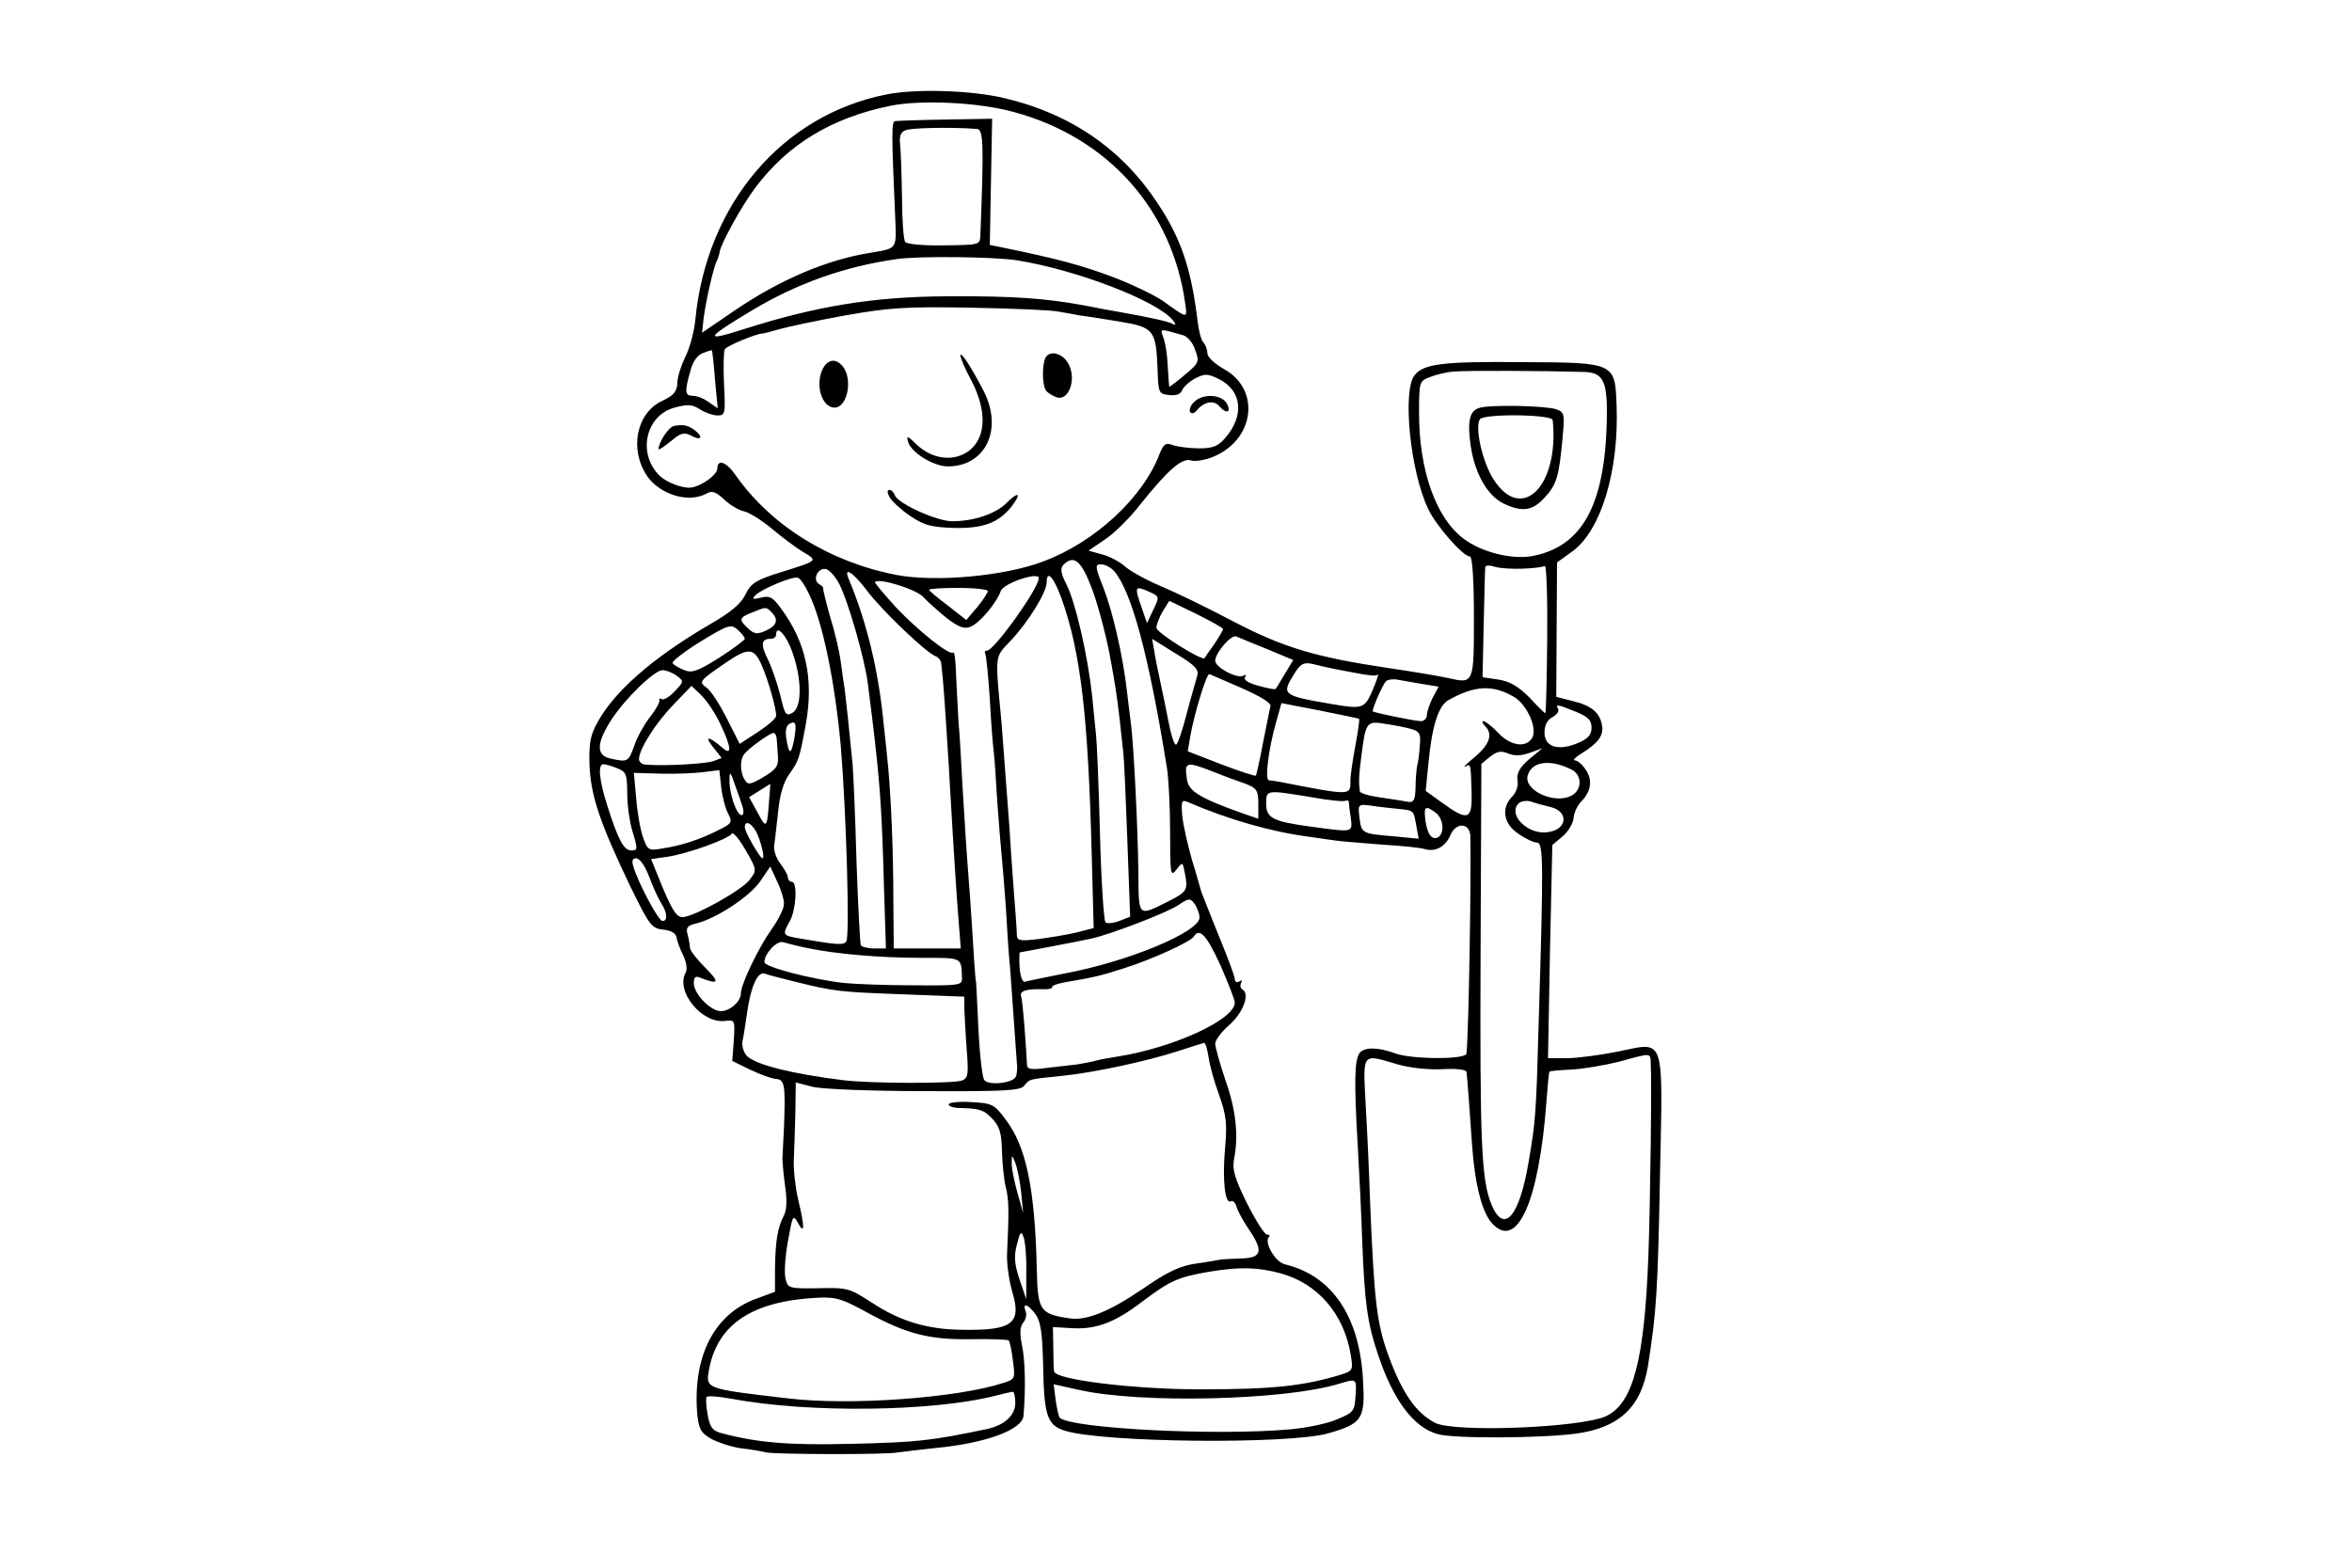 
<svg version="1.0" xmlns="http://www.w3.org/2000/svg"
 width="150px" height="100px" viewBox="0 0 480 320"
 preserveAspectRatio="xMidYMid meet">
<g transform="translate(100,320) scale(0.08,-0.08)"
fill="#000000" stroke="none">
<path d="M1011 3759 c-266 -53 -458 -279 -487 -573 -3 -33 -15 -76 -26 -97
-10 -21 -20 -50 -20 -66 -1 -22 -9 -32 -39 -46 -66 -31 -84 -124 -38 -192 33
-47 105 -69 150 -45 15 9 24 6 46 -14 14 -14 38 -28 52 -31 13 -3 45 -23 70
-44 25 -21 61 -48 79 -59 39 -23 40 -22 -56 -52 -64 -20 -76 -28 -90 -56 -11
-24 -37 -46 -91 -77 -149 -87 -249 -175 -291 -258 -15 -28 -18 -53 -16 -105 4
-78 28 -147 105 -308 48 -97 53 -105 83 -108 20 -2 32 -9 34 -20 1 -9 9 -30
17 -46 8 -17 11 -36 6 -44 -26 -47 41 -130 100 -123 26 3 26 3 23 -49 l-4 -53
45 -22 c25 -12 55 -23 66 -24 23 -1 25 -16 21 -122 -2 -33 -3 -69 -4 -80 0
-11 3 -44 7 -73 5 -33 4 -59 -3 -73 -16 -30 -22 -65 -23 -135 l0 -60 -46 -17
c-107 -38 -162 -143 -153 -286 4 -46 8 -55 34 -71 16 -9 50 -21 76 -25 26 -3
56 -8 67 -11 27 -5 304 -6 335 0 14 2 56 7 93 11 131 12 226 47 228 83 6 69 4
144 -4 180 -6 30 -5 47 3 57 7 8 10 22 6 30 -8 23 7 17 26 -9 13 -18 17 -48
19 -127 2 -129 10 -155 54 -169 93 -31 574 -36 674 -7 87 25 94 37 88 137 -9
162 -79 265 -199 294 -25 6 -54 56 -41 70 4 3 1 6 -5 6 -6 0 -29 36 -51 80
-31 63 -38 86 -33 112 12 61 5 126 -22 202 -14 42 -26 84 -26 93 0 9 16 30 35
47 36 31 54 79 35 91 -6 4 -7 11 -4 17 4 7 2 8 -4 4 -7 -4 -12 -1 -12 6 0 7
-20 60 -44 118 -23 58 -43 107 -43 110 -1 3 -10 37 -22 75 -11 39 -23 90 -25
114 -3 36 -2 41 13 35 104 -45 216 -77 311 -89 25 -4 56 -8 70 -10 14 -2 66
-6 115 -10 50 -3 98 -8 108 -11 28 -9 54 5 67 35 14 34 50 32 51 -3 2 -104 -4
-498 -10 -554 -1 -16 -139 -15 -181 0 -43 16 -78 17 -91 2 -14 -17 -15 -75 -5
-244 4 -69 9 -174 11 -235 6 -158 13 -211 41 -293 38 -114 90 -184 151 -201
40 -12 260 -11 353 1 111 15 167 68 184 173 22 141 25 187 31 500 7 345 13
327 -107 302 -45 -9 -105 -17 -131 -17 l-48 0 5 272 6 272 25 21 c14 11 27 32
29 46 1 15 10 34 19 43 26 26 30 55 13 81 -9 14 -22 25 -29 25 -6 0 2 8 18 18
41 25 56 45 52 70 -5 33 -27 52 -74 63 l-43 11 1 172 1 171 39 28 c73 53 119
205 113 371 -4 111 -3 111 -240 112 -202 2 -252 -4 -275 -33 -32 -38 -12 -244
34 -341 20 -43 89 -122 107 -122 6 0 10 -62 10 -154 0 -171 0 -171 -66 -156
-22 5 -88 16 -149 25 -188 28 -270 52 -400 120 -66 35 -149 75 -185 90 -36 15
-75 37 -88 48 -13 12 -40 27 -59 32 l-36 10 41 28 c23 15 64 55 91 90 71 89
107 120 130 112 11 -3 36 1 57 10 105 44 120 171 27 223 -25 14 -43 31 -43 41
0 9 -5 22 -10 27 -6 6 -12 30 -15 55 -16 133 -42 210 -101 299 -91 139 -222
229 -389 269 -86 21 -229 25 -304 10z m326 -45 c240 -65 405 -250 437 -492 5
-35 5 -35 -57 10 -22 15 -80 43 -130 62 -81 30 -137 45 -277 74 l-35 7 3 161
3 161 -118 -2 c-65 -1 -123 -3 -129 -4 -10 -1 -10 -25 0 -253 3 -74 4 -72 -64
-83 -112 -18 -231 -69 -347 -148 l-82 -56 4 37 c6 46 26 134 34 147 3 6 6 16
7 23 4 22 55 115 90 162 83 111 194 179 345 210 79 16 227 9 316 -16z m-95
-43 c17 -1 18 -37 9 -271 -1 -25 -2 -25 -94 -26 -51 -1 -95 3 -98 9 -4 5 -8
58 -8 116 -1 58 -3 119 -5 134 -2 20 2 31 15 35 15 6 119 8 181 3z m101 -335
c152 -24 358 -103 399 -153 8 -10 8 -14 1 -10 -10 6 -52 16 -143 32 -14 2 -50
9 -80 15 -102 19 -184 25 -355 24 -187 -1 -333 -25 -518 -84 -103 -33 -99 -24
23 49 114 68 234 111 368 130 55 8 247 6 305 -3z m107 -131 c19 -3 44 -8 55
-10 11 -1 55 -8 98 -15 91 -15 96 -21 100 -123 2 -60 3 -62 30 -65 18 -2 29 2
33 13 4 9 19 22 34 30 24 12 31 12 61 -3 57 -29 64 -92 15 -149 -19 -22 -32
-27 -67 -27 -24 0 -54 4 -66 8 -19 7 -24 4 -34 -20 -42 -113 -166 -228 -299
-277 -98 -37 -273 -53 -373 -34 -171 33 -320 126 -410 254 -23 34 -47 43 -47
18 0 -16 -39 -45 -67 -49 -19 -3 -61 12 -79 29 -59 56 -38 155 37 175 33 9 45
8 64 -4 14 -9 34 -16 45 -16 20 0 21 4 17 79 -2 44 -1 85 2 90 6 9 81 40 96
40 3 0 22 5 43 11 20 6 96 22 167 35 113 20 155 23 320 20 105 -2 206 -6 225
-10z m317 -60 c12 -3 26 -19 32 -38 11 -30 10 -33 -26 -63 -21 -18 -39 -31
-40 -31 -1 1 -2 25 -4 52 -1 28 -6 60 -11 73 -9 25 -11 24 49 7z m-1193 -114
l7 -73 -23 16 c-12 9 -30 16 -40 16 -21 0 -22 10 -7 63 6 24 18 41 32 46 12 5
23 8 23 7 1 0 5 -34 8 -75z m2218 20 c49 -2 59 -24 57 -124 -5 -217 -63 -322
-191 -346 -53 -9 -129 10 -175 45 -70 53 -113 174 -113 320 0 80 1 82 28 92
15 6 43 13 62 14 29 3 232 2 332 -1z m-1258 -549 c15 -38 35 -113 46 -168 17
-90 22 -126 35 -249 3 -22 7 -126 11 -232 l7 -192 -28 -11 c-16 -6 -32 -7 -35
-3 -4 4 -11 107 -14 228 -3 121 -8 234 -10 250 -2 17 -6 62 -10 100 -11 102
-42 237 -65 283 -15 29 -17 42 -8 51 26 26 45 11 71 -57z m58 41 c45 -52 89
-217 135 -503 4 -25 8 -98 8 -162 0 -110 1 -116 16 -97 16 21 16 21 22 -11 8
-40 5 -46 -41 -69 -80 -40 -77 -43 -78 72 -1 109 -12 329 -19 381 -2 17 -7 54
-10 81 -10 90 -36 203 -60 265 -22 55 -22 60 -6 60 10 0 25 -8 33 -17z m1042
6 c27 1 52 4 57 7 4 2 7 -81 6 -186 -1 -104 -3 -190 -5 -190 -1 0 -20 18 -40
40 -28 28 -49 41 -79 46 l-41 6 3 137 c2 75 3 140 4 144 1 5 11 5 24 1 12 -4
44 -6 71 -5z m-1743 -39 c23 -45 65 -191 73 -255 30 -234 35 -295 41 -517 l5
-158 -29 0 c-17 0 -32 4 -35 8 -2 4 -7 100 -11 212 -3 113 -8 225 -10 250 -10
103 -17 166 -20 190 -2 14 -7 45 -10 70 -3 25 -15 77 -27 115 -11 39 -19 72
-18 74 1 2 -4 7 -11 11 -17 11 -3 42 18 38 9 -2 24 -19 34 -38z m70 -16 c36
-49 151 -159 175 -168 8 -3 14 -11 15 -18 1 -7 2 -24 4 -38 3 -30 15 -209 20
-305 8 -139 16 -261 21 -322 l5 -63 -86 0 -85 0 -1 118 c0 135 -6 263 -13 342
-3 30 -8 82 -12 115 -13 135 -43 258 -89 368 -14 33 11 17 46 -29z m-147 -10
c35 -72 66 -224 81 -389 14 -171 23 -481 14 -497 -6 -10 -24 -9 -116 7 -48 8
-48 9 -28 45 16 29 20 100 5 100 -5 0 -10 5 -10 11 0 6 -9 22 -19 35 -11 14
-18 35 -16 47 2 12 6 51 10 86 4 41 13 74 28 95 25 36 26 38 43 130 20 114 0
208 -64 294 -20 28 -29 33 -51 27 -21 -5 -24 -4 -13 7 15 15 93 48 107 44 6
-1 19 -20 29 -42z m586 41 c0 -26 -114 -185 -132 -185 -5 0 -7 -3 -5 -7 3 -5
8 -56 12 -116 3 -59 8 -120 10 -135 2 -15 6 -72 9 -127 4 -55 9 -116 11 -135
2 -19 7 -80 11 -135 3 -55 7 -116 9 -135 2 -19 6 -80 10 -135 4 -55 8 -112 9
-127 2 -14 0 -31 -3 -36 -9 -16 -69 -22 -80 -8 -5 6 -12 66 -15 131 -3 66 -6
120 -6 120 -1 0 -3 25 -5 55 -2 30 -6 100 -10 155 -11 144 -13 178 -20 295 -3
58 -7 130 -10 160 -2 30 -4 83 -6 118 -1 34 -4 60 -7 57 -9 -9 -89 55 -146
115 -31 34 -56 64 -54 65 11 11 106 -19 123 -38 11 -12 38 -36 60 -54 30 -23
45 -29 61 -22 22 8 66 60 77 91 7 20 97 50 97 33z m58 -52 c49 -137 68 -302
77 -654 l5 -187 -43 -11 c-24 -6 -68 -13 -98 -17 -49 -6 -55 -4 -55 12 0 11
-4 62 -8 114 -4 52 -9 124 -11 160 -9 118 -16 214 -20 265 -17 181 -18 166 23
210 44 46 92 124 92 148 0 35 18 15 38 -40z m-188 19 c0 -4 -12 -23 -27 -41
l-28 -33 -47 37 c-27 20 -48 38 -48 40 0 3 34 5 75 5 41 0 75 -4 75 -8z m414
-3 c24 -11 24 -12 8 -45 l-16 -34 -13 38 c-20 57 -19 59 21 41z m186 -94 c0
-3 -10 -20 -22 -38 -13 -18 -24 -34 -25 -36 -5 -9 -123 65 -123 77 0 8 7 26
16 42 l17 27 68 -33 c38 -19 69 -36 69 -39z m-1152 43 c19 -19 14 -34 -14 -47
-22 -10 -30 -9 -45 5 -25 23 -24 28 9 41 37 15 36 15 50 1z m-68 -68 c0 -3
-29 -25 -65 -48 -54 -34 -70 -40 -89 -32 -13 5 -27 13 -30 18 -3 4 29 29 71
55 72 44 78 45 95 30 10 -9 18 -19 18 -23z m122 -36 c24 -68 24 -140 -1 -153
-16 -9 -19 -4 -30 43 -7 29 -21 70 -31 91 -20 40 -19 55 6 55 8 0 14 5 14 11
0 27 27 -2 42 -47z m1210 10 l67 -28 -21 -35 c-12 -20 -22 -37 -24 -39 -1 -2
-21 2 -43 8 -26 7 -39 15 -35 22 4 7 3 8 -4 4 -15 -9 -72 21 -72 38 0 20 41
68 54 62 6 -3 41 -17 78 -32z m-178 -69 c-3 -11 -16 -55 -27 -97 -11 -43 -23
-78 -27 -78 -5 0 -13 26 -19 58 -6 31 -16 80 -22 107 -6 28 -13 62 -15 77 l-5
28 61 -38 c50 -30 59 -41 54 -57z m-1111 28 c17 -39 37 -110 37 -129 0 -7 -21
-25 -47 -42 l-46 -30 -33 65 c-18 36 -41 71 -51 78 -21 15 -20 17 44 61 62 43
76 42 96 -3z m1457 -9 c87 -17 110 -21 115 -15 3 3 -3 -15 -13 -39 -21 -49
-26 -50 -107 -36 -123 21 -126 24 -95 74 17 28 25 33 48 28 15 -4 38 -9 52
-12z m-1674 -18 c19 -14 19 -15 -5 -40 -13 -14 -28 -23 -33 -20 -5 3 -7 2 -6
-3 2 -4 -9 -24 -25 -44 -15 -20 -33 -52 -39 -72 -15 -41 -17 -42 -58 -33 -39
7 -40 37 -2 97 35 55 111 129 132 129 9 0 25 -6 36 -14z m1440 -31 c48 -21 78
-39 75 -47 -2 -7 -10 -49 -19 -93 -8 -44 -17 -82 -18 -84 -2 -2 -42 11 -89 29
l-85 33 6 36 c9 54 41 161 49 161 1 0 37 -16 81 -35z m461 10 l43 -7 -15 -28
c-8 -16 -15 -36 -15 -45 0 -8 -7 -15 -15 -15 -15 0 -118 21 -123 25 -3 3 25
69 34 77 4 4 17 6 28 4 12 -2 40 -7 63 -11z m-1791 -99 c30 -62 32 -86 7 -64
-35 30 -47 31 -25 3 l23 -29 -21 -8 c-19 -7 -125 -13 -172 -9 -10 0 -18 7 -18
14 0 25 43 93 88 139 l46 48 24 -23 c13 -12 35 -44 48 -71z m2026 66 c33 -19
60 -79 47 -104 -15 -27 -55 -22 -87 12 -16 17 -33 30 -38 30 -4 0 -3 -5 4 -12
21 -21 13 -46 -25 -79 -21 -17 -32 -28 -25 -25 14 8 14 8 16 -66 2 -70 -9 -74
-74 -27 l-43 31 7 71 c9 94 25 145 50 160 67 38 113 41 168 9z m-395 -56 c2
-1 -3 -34 -10 -72 -7 -38 -13 -78 -12 -89 0 -35 -1 -35 -180 0 -11 2 -24 4
-28 4 -11 1 -1 80 18 147 l14 50 98 -19 c54 -11 99 -20 100 -21z m553 18 c31
-13 40 -21 40 -41 0 -18 -9 -28 -35 -39 -50 -21 -85 -10 -85 27 0 18 7 32 20
39 11 6 18 15 15 21 -8 13 -2 12 45 -7z m-1994 -70 c-8 -41 -13 -41 -20 1 -3
17 -1 32 6 37 18 11 21 3 14 -38z m1574 26 c21 -6 25 -12 22 -41 -1 -19 -4
-43 -7 -54 -2 -11 -4 -37 -4 -57 -1 -29 -5 -36 -18 -34 -10 2 -42 7 -70 11
-29 4 -54 11 -54 16 -3 23 -3 38 4 91 11 86 13 89 61 81 22 -3 52 -9 66 -13z
m-1619 -22 c1 -7 2 -25 3 -40 3 -33 -1 -40 -42 -64 -29 -16 -34 -17 -42 -4
-12 18 -13 51 -2 65 9 14 65 54 75 55 4 0 7 -6 8 -12z m1921 -39 l33 12 -34
-28 c-24 -21 -32 -35 -30 -53 3 -14 -3 -32 -13 -42 -29 -29 -23 -70 15 -95 18
-13 40 -23 48 -23 16 0 17 -46 4 -465 -6 -224 -8 -248 -25 -347 -24 -143 -63
-188 -95 -112 -26 63 -30 155 -28 647 l2 478 22 18 c18 14 28 16 45 9 16 -7
33 -7 56 1z m106 -42 c28 -13 29 -52 1 -67 -43 -23 -122 13 -112 51 10 36 56
43 111 16z m-2434 3 c23 -9 26 -15 26 -63 0 -30 6 -75 14 -100 13 -43 13 -47
-3 -47 -20 0 -34 27 -62 115 -21 66 -24 105 -10 105 5 0 21 -4 35 -10z m1521
-9 c27 -11 65 -25 83 -31 28 -11 32 -17 32 -51 l0 -38 -38 13 c-110 39 -140
57 -144 87 -7 46 -3 47 67 20z m-1237 -108 c11 -21 9 -24 -25 -41 -47 -24 -96
-40 -144 -47 -34 -6 -37 -4 -48 27 -7 18 -15 63 -18 100 l-6 66 69 -2 c38 -1
87 1 109 4 l40 5 5 -45 c3 -25 11 -55 18 -67z m36 20 c4 -13 3 -23 -2 -23 -13
0 -32 56 -31 89 0 24 2 23 13 -9 7 -19 16 -45 20 -57z m68 15 c-5 -72 -7 -74
-29 -32 l-22 40 27 17 c15 9 27 17 27 17 0 0 -1 -19 -3 -42z m1383 8 c44 -8
83 -12 88 -9 4 2 7 1 8 -4 0 -4 2 -23 5 -40 4 -38 8 -37 -103 -22 -97 13 -113
22 -113 59 0 35 0 35 115 16z m610 -25 c47 -11 44 -57 -5 -64 -51 -9 -105 44
-76 73 6 6 20 8 31 5 11 -4 33 -10 50 -14z m-387 -5 c39 -4 38 -3 45 -43 l6
-33 -62 6 c-83 7 -84 7 -89 48 -4 34 -4 35 32 30 19 -3 50 -6 68 -8z m95 -10
c19 -15 23 -51 6 -62 -16 -9 -28 7 -33 44 -4 35 0 38 27 18z m-1734 -48 c12
-24 23 -68 16 -68 -6 0 -45 67 -45 79 0 19 16 12 29 -11z m-16 -122 c-19 -27
-144 -96 -172 -96 -16 0 -28 19 -61 101 l-19 47 42 6 c52 8 155 45 164 59 3 5
19 -14 35 -42 29 -50 29 -51 11 -75z m-257 7 c10 -27 24 -57 31 -68 15 -23 17
-45 3 -45 -10 0 -61 95 -74 138 -5 16 -3 22 7 22 9 0 23 -20 33 -47z m344 -69
c0 -12 -14 -40 -31 -64 -33 -46 -79 -141 -79 -165 0 -20 -28 -45 -51 -45 -26
0 -69 44 -69 71 0 16 4 20 17 14 47 -18 50 -12 13 25 -22 22 -40 45 -40 52 0
7 -3 23 -6 34 -5 17 0 23 23 28 51 13 135 68 162 107 l26 38 17 -37 c10 -20
18 -46 18 -58z m1060 -35 c0 -37 -183 -113 -345 -143 -49 -10 -95 -19 -101
-21 -6 -1 -11 14 -13 36 -1 21 -1 39 1 39 7 1 155 29 181 35 48 10 191 65 222
85 28 19 31 19 43 3 6 -9 12 -25 12 -34z m53 -121 c20 -46 37 -89 37 -96 0
-44 -159 -116 -300 -138 -19 -3 -43 -7 -53 -10 -10 -3 -32 -7 -50 -10 -18 -2
-53 -6 -79 -9 -36 -5 -48 -3 -48 7 -3 58 -11 165 -15 175 -5 14 11 20 52 19
17 -1 29 2 27 5 -2 4 13 9 34 13 71 12 89 16 148 35 73 23 171 68 179 81 15
24 33 4 68 -72z m-1053 43 c70 -15 186 -25 293 -25 103 0 99 2 101 -51 1 -19
-5 -20 -124 -19 -69 0 -149 3 -178 6 -85 10 -202 41 -202 53 0 22 32 56 48 51
10 -3 37 -10 62 -15z m-35 -85 c104 -26 117 -27 278 -33 l157 -6 0 -31 c1 -17
3 -64 6 -103 5 -63 4 -74 -12 -80 -22 -8 -233 -8 -304 1 -129 16 -222 39 -245
62 -8 9 -13 25 -11 37 3 12 7 42 11 67 9 70 27 111 45 106 8 -3 42 -12 75 -20z
m1058 -193 c3 -21 15 -65 27 -97 18 -51 21 -72 15 -137 -7 -80 0 -143 15 -134
5 3 12 -4 15 -16 4 -12 18 -37 31 -56 38 -56 33 -73 -21 -74 -25 -1 -48 -2
-52 -3 -5 -1 -32 -6 -62 -10 -41 -6 -73 -21 -135 -64 -85 -58 -144 -82 -186
-76 -77 11 -83 20 -85 124 -5 208 -27 315 -80 384 -29 39 -34 41 -88 44 -31 2
-57 -1 -57 -6 0 -4 10 -8 23 -9 55 -1 66 -4 88 -27 19 -20 24 -37 25 -83 1
-32 5 -74 10 -93 8 -33 8 -61 3 -170 -1 -25 5 -67 13 -95 25 -82 1 -100 -127
-98 -91 1 -159 22 -232 70 -56 36 -61 38 -136 36 -75 -1 -77 0 -83 24 -4 14
-1 57 6 96 12 67 13 69 26 46 17 -31 17 -10 0 61 -7 30 -12 75 -11 100 1 25 3
79 4 121 l1 77 43 -11 c23 -6 151 -11 285 -11 205 -1 245 1 255 14 14 17 9 16
97 25 80 8 215 37 295 63 33 11 63 20 66 21 4 1 9 -16 12 -36z m1128 -15 c3
-42 -1 -362 -6 -493 -10 -266 -39 -375 -107 -408 -63 -30 -390 -43 -438 -17
-47 25 -81 73 -115 163 -33 88 -39 140 -50 402 -2 66 -7 175 -11 243 -7 139
-12 134 82 106 32 -9 80 -14 115 -12 34 2 59 -1 60 -7 3 -25 8 -98 14 -183 7
-102 25 -174 51 -203 64 -71 120 55 139 310 3 41 6 76 8 77 1 1 27 4 57 5 30
2 84 11 120 20 83 23 80 23 81 -3z m-1606 -330 l5 -53 -14 50 c-8 28 -15 61
-15 75 0 25 0 25 9 3 5 -13 12 -46 15 -75z m13 -203 l0 -70 -17 50 c-13 39
-15 59 -7 89 8 33 11 36 17 20 4 -10 8 -50 7 -89z m649 -4 c95 -26 162 -104
179 -209 6 -38 5 -40 -27 -50 -97 -29 -173 -37 -364 -37 -170 1 -364 25 -366
46 -1 5 -2 32 -2 61 l-1 52 51 -3 c60 -3 108 15 177 68 71 53 89 62 170 76 78
13 124 12 183 -4z m-1051 -102 c98 -53 156 -68 265 -66 48 1 90 -1 92 -3 3 -3
8 -26 11 -52 6 -46 6 -47 -26 -57 -117 -38 -390 -58 -548 -39 -214 25 -210 24
-201 75 22 115 111 174 279 182 46 2 63 -4 128 -40z m1242 -210 c-2 -39 -5
-43 -46 -60 -24 -11 -78 -22 -120 -26 -191 -17 -561 2 -589 30 -2 3 -7 23 -10
45 l-5 40 63 -14 c157 -36 526 -27 664 15 46 14 46 14 43 -30z m-868 -19 c0
-31 -27 -56 -71 -66 -145 -30 -176 -34 -349 -38 -158 -4 -240 3 -332 28 -21 6
-28 16 -33 48 -4 21 -5 42 -2 44 3 3 31 1 63 -5 197 -37 515 -33 674 8 19 5
38 9 43 10 4 1 7 -12 7 -29z"/>
<path d="M1200 3093 c0 -6 12 -35 28 -64 39 -75 38 -141 -2 -176 -38 -32 -95
-27 -137 12 -23 23 -27 24 -23 9 7 -28 65 -64 102 -64 96 0 141 94 92 191 -32
62 -60 105 -60 92z"/>
<path d="M1416 3085 c-8 -22 -7 -67 2 -81 4 -6 17 -14 28 -18 30 -9 50 44 31
83 -14 30 -51 40 -61 16z"/>
<path d="M850 3061 c-22 -41 -4 -101 29 -101 33 0 47 73 21 105 -17 21 -37 19
-50 -4z"/>
<path d="M1796 2974 c-9 -8 -13 -20 -10 -25 3 -6 11 -4 17 4 18 22 44 27 57
11 18 -21 32 -17 20 6 -13 24 -62 27 -84 4z"/>
<path d="M469 2913 c-14 -3 -39 -42 -39 -59 0 -3 14 6 31 20 25 21 34 24 51
15 25 -14 34 -6 12 12 -18 14 -31 17 -55 12z"/>
<path d="M1019 2732 c5 -10 29 -32 52 -48 36 -24 53 -29 111 -31 76 -2 115 13
148 54 27 35 19 41 -13 9 -27 -27 -83 -46 -138 -46 -39 0 -138 45 -146 66 -3
8 -9 14 -14 14 -6 0 -6 -7 0 -18z"/>
<path d="M2523 2959 c-25 -8 -30 -36 -21 -98 11 -71 43 -126 84 -146 47 -22
73 -19 104 15 31 33 37 54 46 151 6 64 5 67 -17 75 -28 9 -171 12 -196 3z
m188 -31 c17 -168 -79 -264 -151 -151 -28 43 -48 132 -35 153 9 15 185 13 186
-2z"/>
</g>
</svg>
